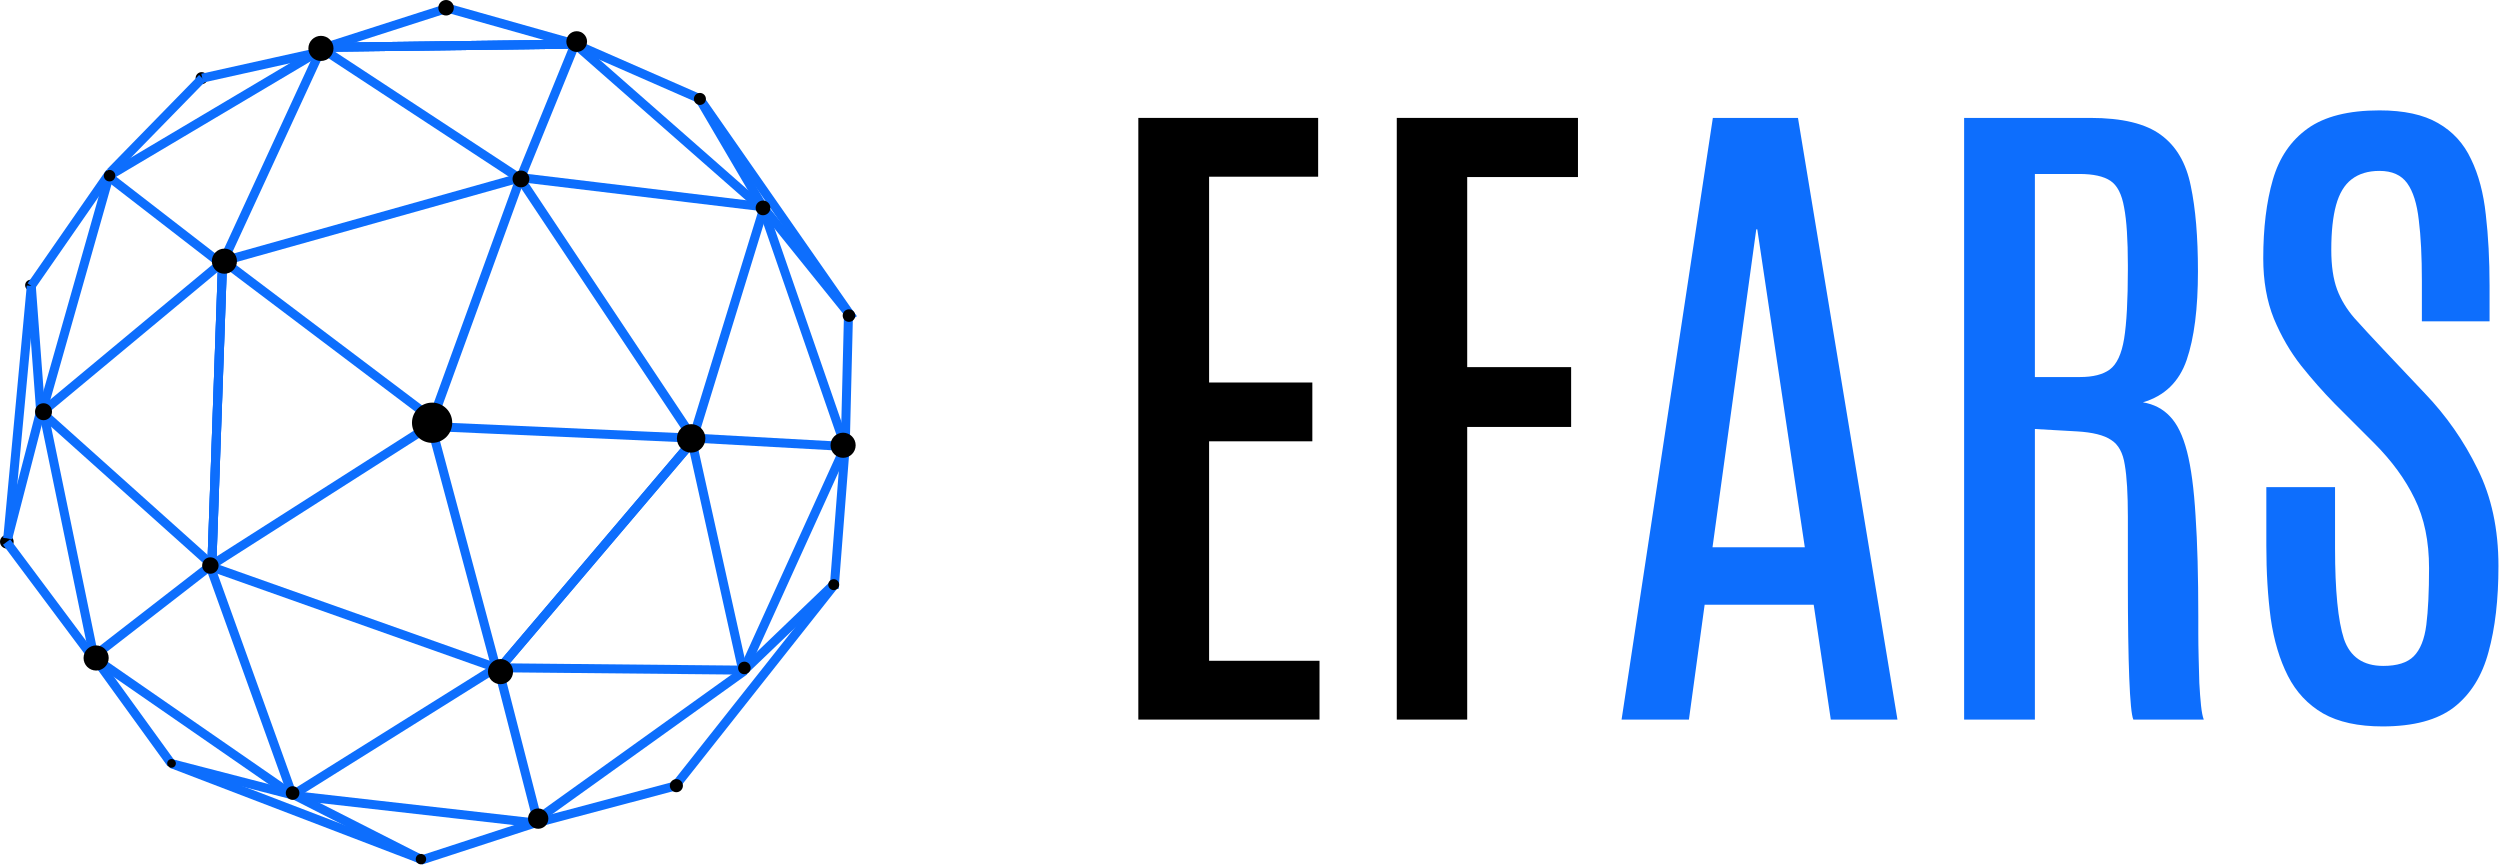 <svg width="833" height="289" viewBox="0 0 833 289" fill="none" xmlns="http://www.w3.org/2000/svg">
<path d="M67.178 28.043C68.285 28.043 69.183 27.145 69.183 26.038C69.183 24.931 68.285 24.034 67.178 24.034C66.071 24.034 65.173 24.931 65.173 26.038C65.173 27.145 66.071 28.043 67.178 28.043Z" fill="black"/>
<path d="M10.201 96.868C11.21 96.868 12.028 96.051 12.028 95.042C12.028 94.033 11.21 93.216 10.201 93.216C9.193 93.216 8.375 94.033 8.375 95.042C8.375 96.051 9.193 96.868 10.201 96.868Z" fill="black"/>
<path d="M2.272 182.779C3.527 182.779 4.544 181.762 4.544 180.507C4.544 179.252 3.527 178.235 2.272 178.235C1.017 178.235 0 179.252 0 180.507C0 181.762 1.017 182.779 2.272 182.779Z" fill="black"/>
<path d="M74.417 86.979L106.469 17.529" stroke="#0D6EFD" stroke-width="3"/>
<path d="M171.53 58.379L109.72 17.797" stroke="#0D6EFD" stroke-width="3"/>
<path d="M37.531 57.867L105.466 17.529" stroke="#0D6EFD" stroke-width="3"/>
<path d="M67.4 26.038L105.466 17.574" stroke="#0D6EFD" stroke-width="3"/>
<path d="M67.4 26.038L36.707 57.467" stroke="#0D6EFD" stroke-width="3"/>
<path d="M10.424 95.265L36.707 57.4" stroke="#0D6EFD" stroke-width="3"/>
<path d="M13.943 137.674L36.707 57.489" stroke="#0D6EFD" stroke-width="3"/>
<path d="M10.424 95.265L13.632 138.231" stroke="#0D6EFD" stroke-width="3"/>
<path d="M10.424 95.265L2.584 179.371" stroke="#0D6EFD" stroke-width="3"/>
<path d="M13.453 137.407L2.584 179.371" stroke="#0D6EFD" stroke-width="3"/>
<path d="M31.517 219.82L2.205 180.596" stroke="#0D6EFD" stroke-width="3"/>
<path d="M31.517 219.82L14.389 136.806" stroke="#0D6EFD" stroke-width="3"/>
<path d="M31.517 218.461L70.586 188.169" stroke="#0D6EFD" stroke-width="3"/>
<path d="M141.929 142.686L70.652 188.169" stroke="#0D6EFD" stroke-width="3"/>
<path d="M74.172 86.734L70.586 188.169" stroke="#0D6EFD" stroke-width="3"/>
<path d="M74.172 86.734L70.586 188.169" stroke="#0D6EFD" stroke-width="3"/>
<path d="M74.172 86.734L70.586 188.169" stroke="#0D6EFD" stroke-width="3"/>
<path d="M13.943 137.407L70.585 188.169" stroke="#0D6EFD" stroke-width="3"/>
<path d="M13.943 137.407L73.592 87.781" stroke="#0D6EFD" stroke-width="3"/>
<path d="M36.529 59.114L73.593 87.781" stroke="#0D6EFD" stroke-width="3"/>
<path d="M74.417 86.98L173.468 59.182" stroke="#0D6EFD" stroke-width="3"/>
<path d="M191.621 14.7L173.468 59.248" stroke="#0D6EFD" stroke-width="3"/>
<path d="M191.622 14.7L107.471 15.769" stroke="#0D6EFD" stroke-width="3"/>
<path d="M191.622 14.7L107.471 15.769" stroke="#0D6EFD" stroke-width="3"/>
<path d="M191.622 14.7L107.471 15.769" stroke="#0D6EFD" stroke-width="3"/>
<path d="M191.621 14.701L149.123 2.718" stroke="#0D6EFD" stroke-width="3"/>
<path d="M106.291 16.46L149.123 2.718" stroke="#0D6EFD" stroke-width="3"/>
<path d="M191.621 14.7L254.523 69.962" stroke="#0D6EFD" stroke-width="3"/>
<path d="M191.621 14.7L233.006 32.831" stroke="#0D6EFD" stroke-width="3"/>
<path d="M253.854 68.359L232.939 32.721" stroke="#0D6EFD" stroke-width="3"/>
<path d="M284.236 106.224L233.006 32.721" stroke="#0D6EFD" stroke-width="3"/>
<path d="M284.236 106.224L253.542 68.158" stroke="#0D6EFD" stroke-width="3"/>
<path d="M254.344 68.915L173.468 59.182" stroke="#0D6EFD" stroke-width="3"/>
<path d="M144.178 139.634L173.468 59.137" stroke="#0D6EFD" stroke-width="3"/>
<path d="M144.178 139.634L75.129 87.492" stroke="#0D6EFD" stroke-width="3"/>
<path d="M145.448 142.196L230.935 146.004" stroke="#0D6EFD" stroke-width="3"/>
<path d="M172.532 58.379L230.934 146.004" stroke="#0D6EFD" stroke-width="3"/>
<path d="M254.344 69.917L230.934 146.004" stroke="#0D6EFD" stroke-width="3"/>
<path d="M254.344 69.917L281.63 148.766" stroke="#0D6EFD" stroke-width="3"/>
<path d="M282.699 105.288L281.63 148.766" stroke="#0D6EFD" stroke-width="3"/>
<path d="M231.001 145.96L281.63 148.767" stroke="#0D6EFD" stroke-width="3"/>
<path d="M247.573 223.74L281.63 148.767" stroke="#0D6EFD" stroke-width="3"/>
<path d="M277.932 196.143L281.63 148.767" stroke="#0D6EFD" stroke-width="3"/>
<path d="M247.573 223.74L230.934 148.767" stroke="#0D6EFD" stroke-width="3"/>
<path d="M167.031 222.048L229.687 148.322" stroke="#0D6EFD" stroke-width="3"/>
<path d="M165.271 222.492L144.111 143.487" stroke="#0D6EFD" stroke-width="3"/>
<path d="M165.272 222.493L70.586 188.927" stroke="#0D6EFD" stroke-width="3"/>
<path d="M165.272 222.493L97.448 264.946" stroke="#0D6EFD" stroke-width="3"/>
<path d="M69.895 188.369L97.448 264.946" stroke="#0D6EFD" stroke-width="3"/>
<path d="M31.762 219.486L97.448 264.947" stroke="#0D6EFD" stroke-width="3"/>
<path d="M31.762 219.486L57.043 254.411" stroke="#0D6EFD" stroke-width="3"/>
<path d="M139.456 285.973L57.043 254.411" stroke="#0D6EFD" stroke-width="3"/>
<path d="M98.517 265.147L57.043 254.411" stroke="#0D6EFD" stroke-width="3"/>
<path d="M98.517 265.147L140.592 286.53" stroke="#0D6EFD" stroke-width="3"/>
<path d="M98.517 265.147L178.502 274.235" stroke="#0D6EFD" stroke-width="3"/>
<path d="M140.169 286.641L178.502 274.146" stroke="#0D6EFD" stroke-width="3"/>
<path d="M224.987 261.895L178.502 274.234" stroke="#0D6EFD" stroke-width="3"/>
<path d="M224.988 261.895L277.554 195.453" stroke="#0D6EFD" stroke-width="3"/>
<path d="M167.031 222.048L229.687 148.322" stroke="#0D6EFD" stroke-width="3"/>
<path d="M165.272 222.493L248.264 223.294" stroke="#0D6EFD" stroke-width="3"/>
<path d="M166.006 222.493L178.992 272.987" stroke="#0D6EFD" stroke-width="3"/>
<path d="M248.085 223.495L179.037 272.988" stroke="#0D6EFD" stroke-width="3"/>
<path d="M247.573 223.74L278.378 194.183" stroke="#0D6EFD" stroke-width="3"/>
<path d="M74.773 91.211C77.086 91.211 78.961 89.336 78.961 87.023C78.961 84.711 77.086 82.836 74.773 82.836C72.46 82.836 70.586 84.711 70.586 87.023C70.586 89.336 72.46 91.211 74.773 91.211Z" fill="black"/>
<path d="M106.936 20.314C109.249 20.314 111.124 18.439 111.124 16.126C111.124 13.814 109.249 11.939 106.936 11.939C104.624 11.939 102.749 13.814 102.749 16.126C102.749 18.439 104.624 20.314 106.936 20.314Z" fill="black"/>
<path d="M192.156 17.307C194.063 17.307 195.608 15.761 195.608 13.854C195.608 11.948 194.063 10.402 192.156 10.402C190.249 10.402 188.703 11.948 188.703 13.854C188.703 15.761 190.249 17.307 192.156 17.307Z" fill="black"/>
<path d="M233.206 34.97C234.314 34.97 235.211 34.072 235.211 32.965C235.211 31.858 234.314 30.96 233.206 30.96C232.099 30.96 231.202 31.858 231.202 32.965C231.202 34.072 232.099 34.97 233.206 34.97Z" fill="black"/>
<path d="M254.233 71.722C255.586 71.722 256.683 70.625 256.683 69.272C256.683 67.919 255.586 66.822 254.233 66.822C252.88 66.822 251.783 67.919 251.783 69.272C251.783 70.625 252.88 71.722 254.233 71.722Z" fill="black"/>
<path d="M148.633 5.168C150.06 5.168 151.217 4.011 151.217 2.584C151.217 1.157 150.06 0 148.633 0C147.206 0 146.049 1.157 146.049 2.584C146.049 4.011 147.206 5.168 148.633 5.168Z" fill="black"/>
<path d="M179.326 276.15C181.196 276.15 182.712 274.635 182.712 272.765C182.712 270.895 181.196 269.379 179.326 269.379C177.457 269.379 175.941 270.895 175.941 272.765C175.941 274.635 177.457 276.15 179.326 276.15Z" fill="black"/>
<path d="M143.978 147.564C147.68 147.564 150.682 144.562 150.682 140.859C150.682 137.156 147.68 134.155 143.978 134.155C140.275 134.155 137.273 137.156 137.273 140.859C137.273 144.562 140.275 147.564 143.978 147.564Z" fill="black"/>
<path d="M230.289 150.816C232.909 150.816 235.033 148.692 235.033 146.071C235.033 143.451 232.909 141.327 230.289 141.327C227.669 141.327 225.544 143.451 225.544 146.071C225.544 148.692 227.669 150.816 230.289 150.816Z" fill="black"/>
<path d="M280.917 152.553C283.23 152.553 285.105 150.678 285.105 148.366C285.105 146.053 283.23 144.178 280.917 144.178C278.604 144.178 276.73 146.053 276.73 148.366C276.73 150.678 278.604 152.553 280.917 152.553Z" fill="black"/>
<path d="M166.764 227.972C169.077 227.972 170.951 226.097 170.951 223.785C170.951 221.472 169.077 219.597 166.764 219.597C164.451 219.597 162.576 221.472 162.576 223.785C162.576 226.097 164.451 227.972 166.764 227.972Z" fill="black"/>
<path d="M57.155 255.814C57.954 255.814 58.602 255.166 58.602 254.366C58.602 253.567 57.954 252.919 57.155 252.919C56.355 252.919 55.707 253.567 55.707 254.366C55.707 255.166 56.355 255.814 57.155 255.814Z" fill="black"/>
<path d="M97.492 266.506C98.747 266.506 99.764 265.489 99.764 264.234C99.764 262.979 98.747 261.962 97.492 261.962C96.237 261.962 95.22 262.979 95.22 264.234C95.22 265.489 96.237 266.506 97.492 266.506Z" fill="black"/>
<path d="M225.366 263.967C226.572 263.967 227.549 262.99 227.549 261.784C227.549 260.578 226.572 259.601 225.366 259.601C224.161 259.601 223.183 260.578 223.183 261.784C223.183 262.99 224.161 263.967 225.366 263.967Z" fill="black"/>
<path d="M248.018 224.653C249.175 224.653 250.112 223.716 250.112 222.559C250.112 221.403 249.175 220.466 248.018 220.466C246.862 220.466 245.925 221.403 245.925 222.559C245.925 223.716 246.862 224.653 248.018 224.653Z" fill="black"/>
<path d="M277.799 196.633C278.807 196.633 279.625 195.815 279.625 194.807C279.625 193.798 278.807 192.98 277.799 192.98C276.79 192.98 275.972 193.798 275.972 194.807C275.972 195.815 276.79 196.633 277.799 196.633Z" fill="black"/>
<path d="M282.877 107.249C284.033 107.249 284.971 106.311 284.971 105.155C284.971 103.998 284.033 103.061 282.877 103.061C281.721 103.061 280.783 103.998 280.783 105.155C280.783 106.311 281.721 107.249 282.877 107.249Z" fill="black"/>
<path d="M140.258 288C141.217 288 141.995 287.222 141.995 286.263C141.995 285.303 141.217 284.525 140.258 284.525C139.298 284.525 138.521 285.303 138.521 286.263C138.521 287.222 139.298 288 140.258 288Z" fill="black"/>
<path d="M70.096 191.175C71.609 191.175 72.835 189.949 72.835 188.436C72.835 186.923 71.609 185.696 70.096 185.696C68.583 185.696 67.356 186.923 67.356 188.436C67.356 189.949 68.583 191.175 70.096 191.175Z" fill="black"/>
<path d="M32.03 223.428C34.343 223.428 36.217 221.554 36.217 219.241C36.217 216.928 34.343 215.054 32.03 215.054C29.717 215.054 27.842 216.928 27.842 219.241C27.842 221.554 29.717 223.428 32.03 223.428Z" fill="black"/>
<path d="M173.58 62.434C175.13 62.434 176.386 61.177 176.386 59.627C176.386 58.077 175.13 56.821 173.58 56.821C172.03 56.821 170.773 58.077 170.773 59.627C170.773 61.177 172.03 62.434 173.58 62.434Z" fill="black"/>
<path d="M36.507 60.451C37.565 60.451 38.422 59.593 38.422 58.535C38.422 57.477 37.565 56.62 36.507 56.62C35.449 56.62 34.591 57.477 34.591 58.535C34.591 59.593 35.449 60.451 36.507 60.451Z" fill="black"/>
<path d="M14.5 140.013C16.062 140.013 17.329 138.747 17.329 137.185C17.329 135.622 16.062 134.356 14.5 134.356C12.938 134.356 11.671 135.622 11.671 137.185C11.671 138.747 12.938 140.013 14.5 140.013Z" fill="black"/>
<path d="M379.291 239.766V39.286H439.207V58.879H402.87V127.452H437.271V147.044H402.87V220.174H439.663V239.766H379.291Z" fill="black"/>
<path d="M465.406 239.766V39.286H525.778V58.992H488.872V122.326H523.5V142.26H488.872V239.766H465.406Z" fill="black"/>
<path d="M540.308 239.766L570.722 39.286H599.085L632.232 239.766H610.02L604.325 201.492H567.988L562.748 239.766H540.308ZM570.608 182.356H601.363L585.53 76.42H585.188L570.608 182.356Z" fill="#0D6EFD"/>
<path d="M654.445 239.766V39.286H696.477C707.109 39.286 714.968 41.184 720.056 44.981C725.144 48.702 728.447 54.36 729.966 61.954C731.561 69.472 732.358 78.964 732.358 90.431C732.358 102.809 731.105 112.643 728.599 119.933C726.093 127.224 721.233 131.932 714.019 134.058C717.664 134.666 720.664 136.222 723.018 138.728C725.448 141.234 727.346 145.145 728.713 150.461C730.08 155.777 731.029 162.915 731.561 171.876C732.168 180.761 732.472 191.962 732.472 205.479C732.472 206.77 732.472 208.63 732.472 211.061C732.472 213.491 732.51 216.148 732.586 219.034C732.662 221.92 732.738 224.768 732.814 227.577C732.966 230.387 733.156 232.893 733.384 235.095C733.611 237.222 733.915 238.778 734.295 239.766H710.83C710.526 239.082 710.26 237.563 710.032 235.209C709.804 232.855 709.615 229.742 709.463 225.869C709.311 221.996 709.197 217.401 709.121 212.086C709.045 206.694 709.007 200.695 709.007 194.088C709.007 187.405 709.007 180.115 709.007 172.218C709.007 164.624 708.665 158.852 707.982 154.903C707.374 150.879 705.856 148.107 703.425 146.588C701.071 144.993 697.274 144.044 692.035 143.74L678.024 142.943V239.766H654.445ZM678.024 125.629H693.06C697.388 125.629 700.692 124.794 702.97 123.123C705.324 121.376 706.919 117.959 707.754 112.871C708.589 107.707 709.007 99.999 709.007 89.748V88.381C709.007 79.875 708.589 73.459 707.754 69.13C706.995 64.726 705.476 61.764 703.198 60.245C700.919 58.726 697.464 57.967 692.832 57.967H678.024V125.629Z" fill="#0D6EFD"/>
<path d="M793.869 242.044C785.744 242.044 779.137 240.601 774.049 237.715C768.961 234.754 765.05 230.577 762.316 225.185C759.583 219.794 757.684 213.453 756.621 206.162C755.634 198.796 755.14 190.671 755.14 181.786V162.308H778.036V182.697C778.036 196.746 779.023 206.808 780.997 212.883C783.048 218.882 787.414 221.882 794.097 221.882C798.729 221.882 802.109 220.819 804.235 218.692C806.437 216.49 807.842 212.997 808.449 208.213C809.057 203.429 809.361 197.126 809.361 189.304C809.361 180.343 807.766 172.635 804.577 166.18C801.463 159.726 796.945 153.537 791.021 147.613L777.922 134.514C774.125 130.641 770.404 126.426 766.759 121.87C763.114 117.238 760.076 111.998 757.646 106.15C755.292 100.303 754.115 93.621 754.115 86.103C754.115 76.002 755.178 67.269 757.304 59.903C759.431 52.537 763.304 46.842 768.923 42.817C774.543 38.792 782.516 36.78 792.844 36.78C800.969 36.78 807.462 38.185 812.322 40.995C817.258 43.804 820.942 47.829 823.372 53.069C825.878 58.233 827.51 64.384 828.27 71.522C829.105 78.66 829.523 86.558 829.523 95.215V107.062H806.969V93.621C806.969 85.495 806.627 78.736 805.944 73.345C805.336 67.877 804.045 63.776 802.071 61.042C800.096 58.309 797.021 56.942 792.844 56.942C789.047 56.942 785.934 57.891 783.503 59.789C781.149 61.612 779.441 64.46 778.378 68.333C777.314 72.206 776.783 77.18 776.783 83.255C776.783 88.57 777.428 92.975 778.719 96.468C780.01 99.885 781.947 103.075 784.529 106.037C787.187 108.998 790.414 112.491 794.211 116.516L807.88 130.983C815.094 138.501 820.979 146.93 825.536 156.27C830.168 165.535 832.484 176.318 832.484 188.62C832.484 199.708 831.383 209.238 829.181 217.212C827.055 225.185 823.22 231.336 817.676 235.665C812.133 239.917 804.197 242.044 793.869 242.044Z" fill="#0D6EFD"/>
</svg>
